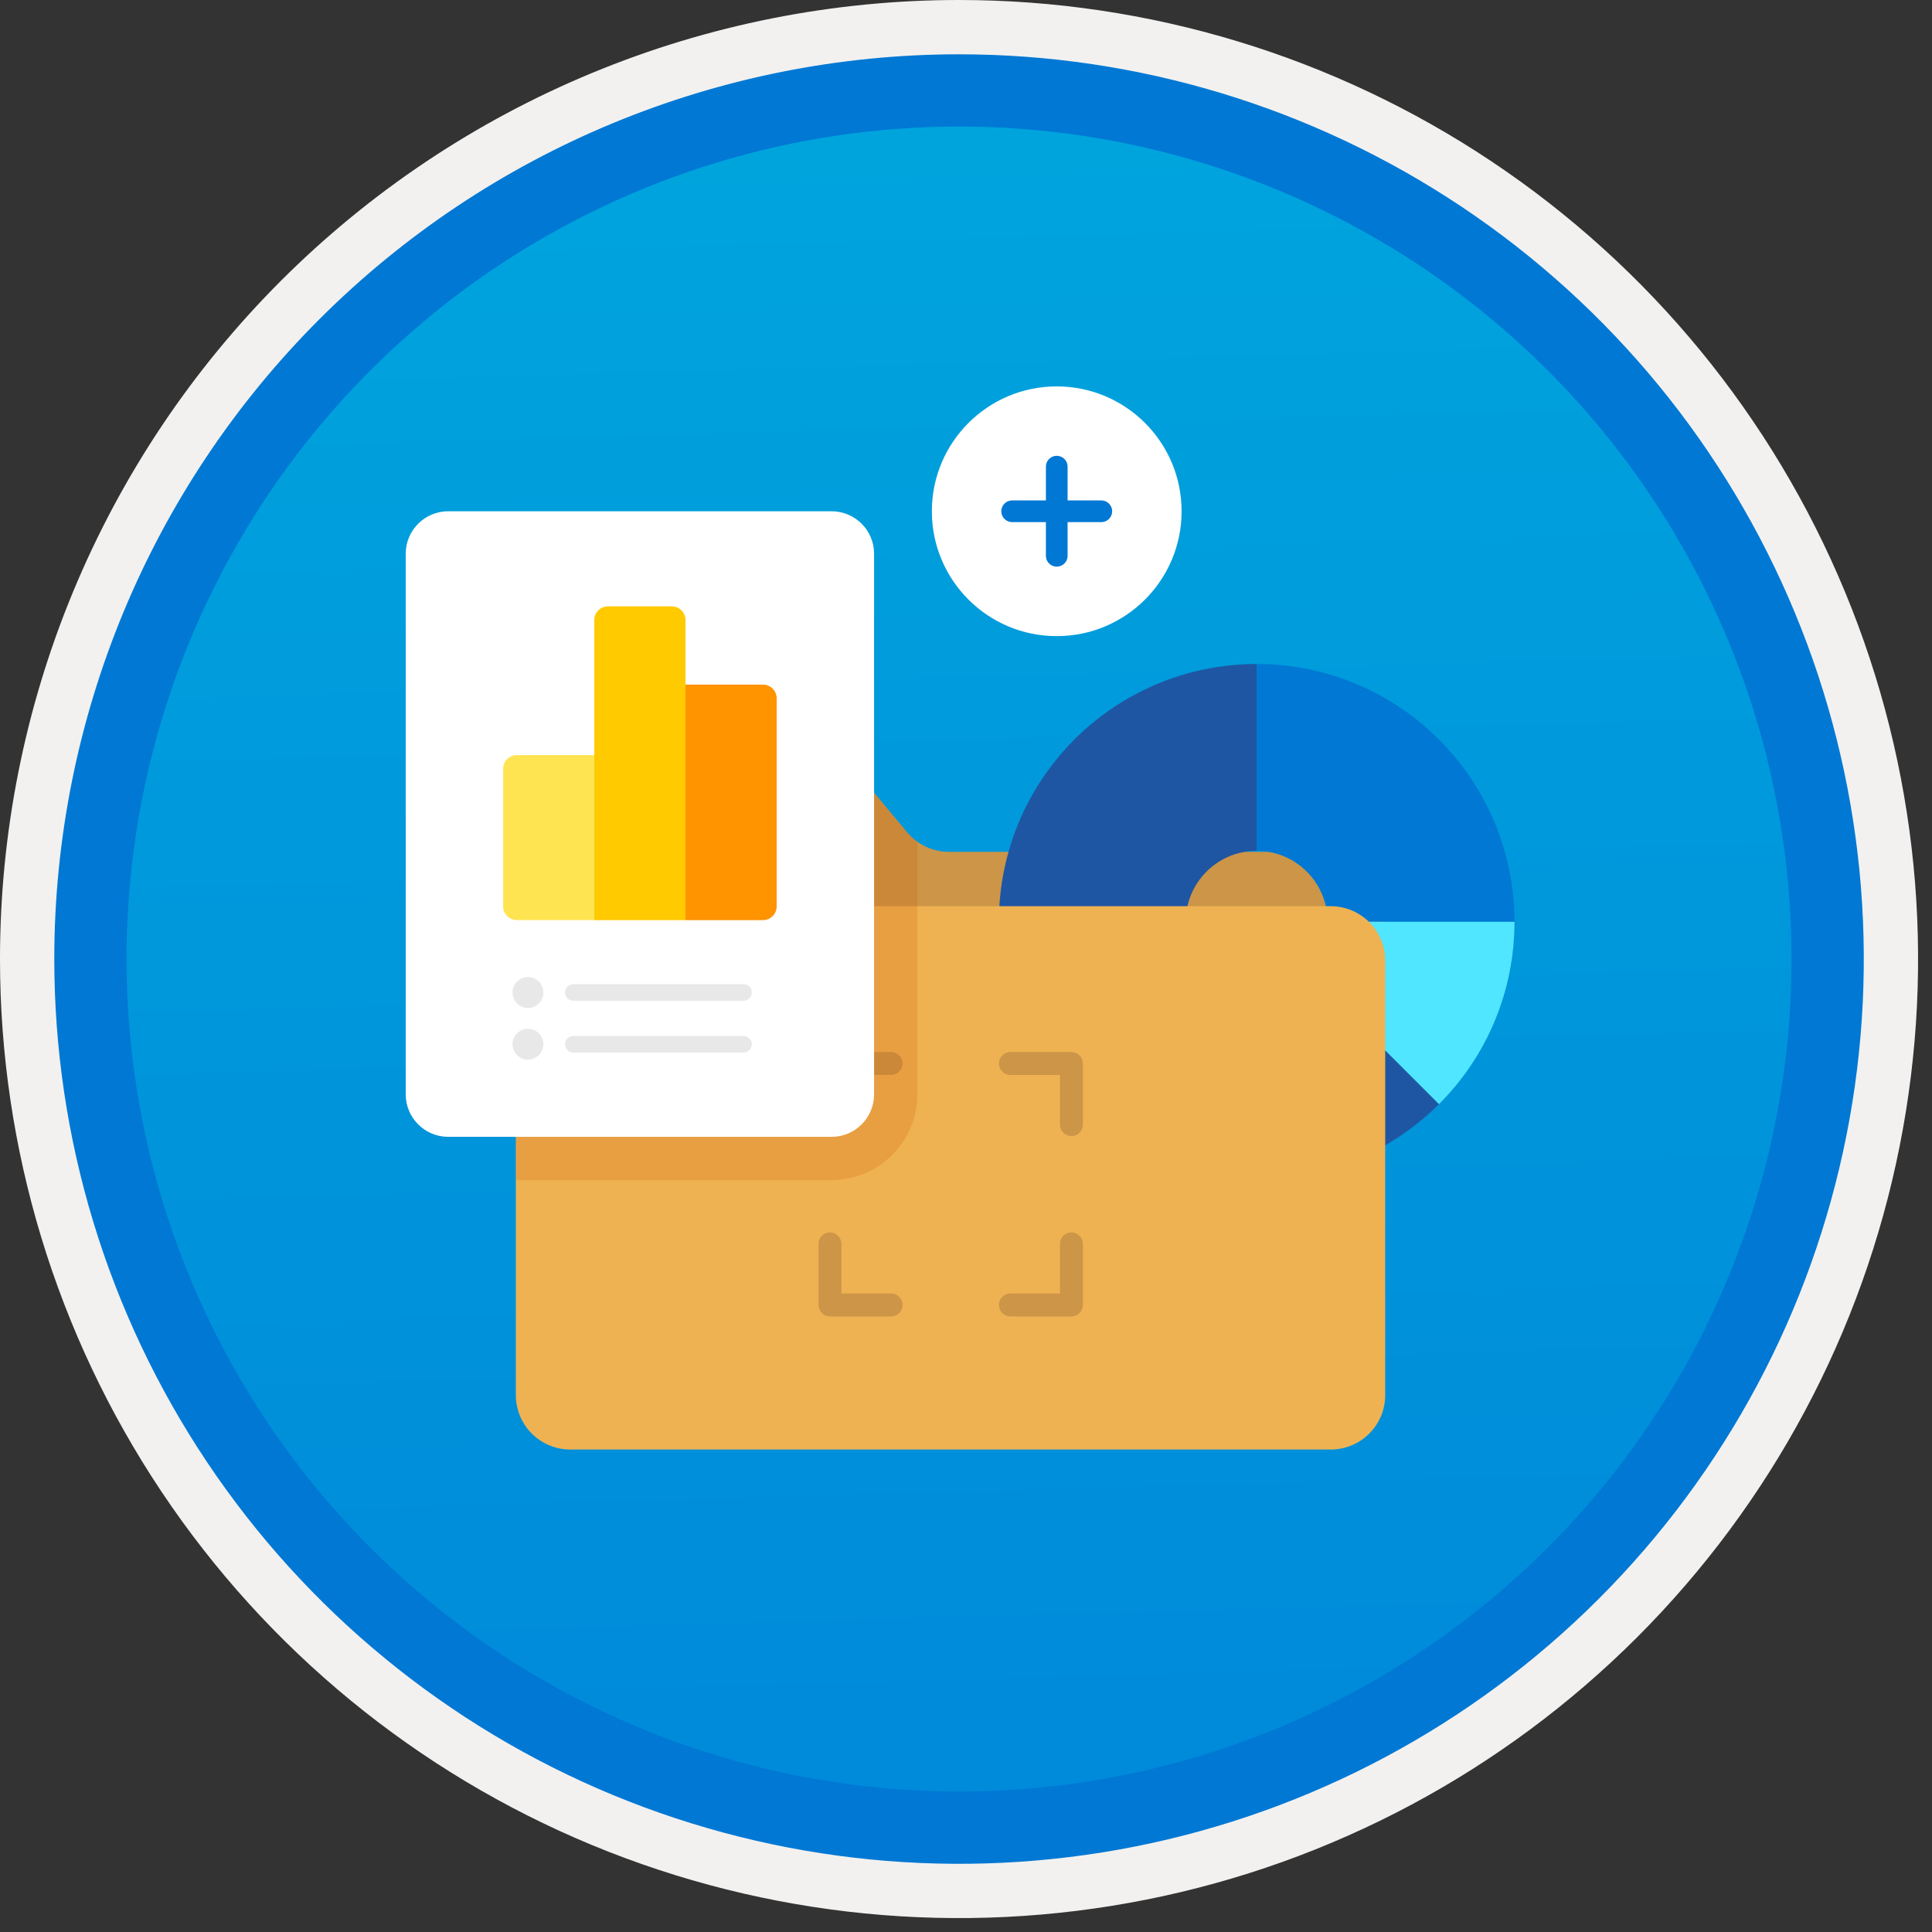 <svg width="100" height="100" viewBox="0 0 100 100" fill="none" xmlns="http://www.w3.org/2000/svg">
<rect x="0" y="0" width="100" height="100" fill="#333333" stroke="none"/>
<g clip-path="url(#clip0)">
<path d="M49.64 96.45C40.382 96.45 31.332 93.705 23.634 88.561C15.936 83.418 9.936 76.107 6.393 67.553C2.85 59 1.923 49.588 3.73 40.508C5.536 31.428 9.994 23.087 16.54 16.54C23.087 9.994 31.428 5.536 40.508 3.73C49.588 1.923 59 2.85 67.553 6.393C76.107 9.936 83.418 15.936 88.561 23.634C93.705 31.332 96.45 40.382 96.45 49.64C96.451 55.787 95.24 61.875 92.888 67.554C90.535 73.234 87.088 78.394 82.741 82.741C78.394 87.088 73.234 90.535 67.554 92.888C61.875 95.24 55.787 96.451 49.64 96.45V96.45Z" fill="url(#paint0_linear)"/>
<path fill-rule="evenodd" clip-rule="evenodd" d="M95.54 49.64C95.54 58.718 92.848 67.593 87.805 75.141C82.761 82.689 75.592 88.572 67.205 92.046C58.818 95.52 49.589 96.429 40.685 94.658C31.782 92.887 23.603 88.515 17.184 82.096C10.765 75.677 6.393 67.498 4.622 58.595C2.851 49.691 3.76 40.462 7.234 32.075C10.708 23.688 16.591 16.519 24.139 11.476C31.688 6.432 40.562 3.74 49.64 3.74C55.668 3.74 61.636 4.927 67.205 7.234C72.774 9.541 77.834 12.921 82.096 17.184C86.359 21.446 89.739 26.506 92.046 32.075C94.353 37.644 95.54 43.612 95.54 49.64V49.64ZM49.64 3.62732e-07C59.458 3.62732e-07 69.055 2.911 77.219 8.366C85.382 13.82 91.744 21.573 95.501 30.644C99.258 39.714 100.242 49.695 98.326 59.324C96.411 68.954 91.683 77.799 84.741 84.741C77.799 91.683 68.954 96.411 59.324 98.326C49.695 100.242 39.714 99.258 30.644 95.501C21.573 91.744 13.82 85.382 8.366 77.219C2.911 69.055 3.62732e-07 59.458 3.62732e-07 49.64C-0.001 43.121 1.283 36.666 3.777 30.643C6.271 24.62 9.928 19.147 14.537 14.537C19.147 9.928 24.62 6.271 30.643 3.777C36.666 1.283 43.121 -0.001 49.64 3.62732e-07V3.62732e-07Z" fill="#F2F1F0"/>
<path fill-rule="evenodd" clip-rule="evenodd" d="M92.73 49.641C92.73 58.163 90.202 66.494 85.468 73.58C80.733 80.666 74.003 86.189 66.129 89.451C58.256 92.712 49.592 93.565 41.233 91.903C32.874 90.24 25.197 86.136 19.17 80.11C13.144 74.084 9.04 66.406 7.378 58.047C5.715 49.688 6.568 41.024 9.83 33.151C13.091 25.277 18.614 18.547 25.7 13.813C32.786 9.078 41.117 6.551 49.64 6.551C55.298 6.55 60.902 7.665 66.13 9.83C71.358 11.995 76.108 15.169 80.11 19.171C84.111 23.172 87.285 27.922 89.45 33.15C91.616 38.378 92.73 43.982 92.73 49.641V49.641ZM49.64 2.811C58.902 2.811 67.956 5.557 75.657 10.703C83.358 15.849 89.36 23.162 92.905 31.72C96.449 40.277 97.377 49.693 95.57 58.777C93.763 67.861 89.303 76.205 82.753 82.754C76.204 89.304 67.86 93.764 58.776 95.571C49.691 97.378 40.276 96.45 31.718 92.906C23.161 89.361 15.848 83.359 10.702 75.658C5.556 67.957 2.81 58.903 2.81 49.641C2.811 37.221 7.745 25.31 16.527 16.528C25.309 7.746 37.22 2.812 49.64 2.811V2.811Z" fill="#0078D4"/>
<path fill-rule="evenodd" clip-rule="evenodd" d="M42.96 39.871H29.512C28.767 39.873 28.053 40.17 27.526 40.697C26.999 41.224 26.702 41.938 26.7 42.684V49.715H71.698V46.902C71.696 46.157 71.399 45.443 70.872 44.916C70.345 44.389 69.631 44.092 68.886 44.09H49.11C48.698 44.09 48.291 43.999 47.917 43.824C47.544 43.649 47.214 43.395 46.95 43.078L45.121 40.883C44.857 40.566 44.526 40.312 44.153 40.137C43.78 39.962 43.372 39.871 42.96 39.871V39.871Z" fill="#CC9547"/>
<path d="M65.045 34.367C62.85 34.367 60.69 34.908 58.755 35.943C56.819 36.977 55.169 38.473 53.95 40.298C52.73 42.123 51.98 44.22 51.765 46.404C51.55 48.588 51.877 50.791 52.717 52.818C53.556 54.846 54.883 56.635 56.58 58.027C58.276 59.419 60.29 60.371 62.442 60.8C64.594 61.228 66.819 61.118 68.919 60.481C71.019 59.844 72.93 58.699 74.481 57.147L67.641 50.307C67.214 50.734 66.689 51.05 66.111 51.225C65.533 51.4 64.92 51.43 64.328 51.312C63.736 51.195 63.182 50.933 62.715 50.549C62.248 50.166 61.883 49.674 61.652 49.116C61.421 48.558 61.331 47.952 61.39 47.35C61.449 46.749 61.656 46.172 61.992 45.67C62.327 45.168 62.782 44.757 63.314 44.472C63.847 44.187 64.442 44.039 65.045 44.039V34.367L65.045 34.367Z" fill="#1F56A3"/>
<path d="M68.718 47.712H78.389C78.389 44.172 76.983 40.778 74.481 38.276C71.978 35.773 68.584 34.367 65.045 34.367V44.039C66.019 44.04 66.952 44.427 67.641 45.116C68.329 45.804 68.717 46.738 68.718 47.712Z" fill="#0078D4"/>
<path d="M68.718 47.713V47.713C68.719 48.195 68.624 48.673 68.439 49.118C68.254 49.564 67.983 49.968 67.641 50.309L74.481 57.149C75.722 55.911 76.706 54.44 77.377 52.821C78.047 51.201 78.391 49.466 78.389 47.713H68.718Z" fill="#50E6FF"/>
<path fill-rule="evenodd" clip-rule="evenodd" d="M71.698 72.216C71.696 72.961 71.399 73.675 70.872 74.202C70.345 74.729 69.631 75.026 68.886 75.028H29.512C28.767 75.026 28.053 74.729 27.526 74.202C26.999 73.675 26.702 72.961 26.7 72.216V49.717C26.702 48.971 26.999 48.257 27.526 47.73C28.053 47.203 28.767 46.907 29.512 46.904H68.886C69.631 46.906 70.345 47.203 70.872 47.73C71.399 48.257 71.696 48.971 71.698 49.717L71.698 72.216Z" fill="#EFB252"/>
<path d="M55.456 68.138H52.293C52.136 68.137 51.986 68.074 51.875 67.963C51.765 67.852 51.703 67.701 51.703 67.545C51.703 67.388 51.765 67.237 51.875 67.126C51.986 67.015 52.136 66.952 52.293 66.951H54.863V64.382C54.864 64.225 54.927 64.075 55.038 63.964C55.149 63.853 55.299 63.791 55.456 63.791C55.613 63.791 55.764 63.853 55.875 63.964C55.986 64.075 56.049 64.225 56.049 64.382V67.545C56.049 67.702 55.987 67.853 55.876 67.964C55.764 68.075 55.614 68.138 55.456 68.138V68.138Z" fill="#CC9547"/>
<path d="M46.122 68.138H42.959C42.801 68.138 42.651 68.075 42.539 67.964C42.428 67.853 42.366 67.702 42.366 67.545V64.382C42.366 64.225 42.429 64.075 42.54 63.964C42.651 63.853 42.802 63.791 42.959 63.791C43.116 63.791 43.266 63.853 43.377 63.964C43.488 64.075 43.551 64.225 43.552 64.382V66.951H46.122C46.2 66.951 46.277 66.966 46.35 66.996C46.422 67.025 46.487 67.069 46.543 67.124C46.598 67.179 46.642 67.245 46.672 67.317C46.702 67.389 46.718 67.466 46.718 67.545C46.718 67.623 46.702 67.7 46.672 67.772C46.642 67.844 46.598 67.91 46.543 67.965C46.487 68.02 46.422 68.064 46.35 68.093C46.277 68.123 46.2 68.138 46.122 68.138V68.138Z" fill="#CC9547"/>
<path d="M42.959 58.802C42.801 58.802 42.651 58.74 42.539 58.629C42.428 58.517 42.366 58.367 42.366 58.209V55.046C42.366 54.889 42.428 54.738 42.539 54.627C42.651 54.516 42.801 54.453 42.959 54.453H46.122C46.2 54.453 46.277 54.468 46.35 54.498C46.422 54.527 46.487 54.571 46.543 54.626C46.598 54.681 46.642 54.746 46.672 54.819C46.702 54.891 46.718 54.968 46.718 55.046C46.718 55.124 46.702 55.202 46.672 55.274C46.642 55.346 46.598 55.411 46.543 55.467C46.487 55.522 46.422 55.565 46.35 55.595C46.277 55.624 46.2 55.64 46.122 55.639H43.552V58.209C43.552 58.367 43.489 58.517 43.378 58.629C43.267 58.74 43.116 58.802 42.959 58.802V58.802Z" fill="#CC9547"/>
<path d="M55.456 58.802C55.299 58.802 55.148 58.74 55.037 58.629C54.926 58.517 54.863 58.367 54.863 58.209V55.639H52.293C52.136 55.639 51.986 55.576 51.875 55.465C51.765 55.353 51.703 55.203 51.703 55.046C51.703 54.889 51.765 54.739 51.875 54.628C51.986 54.517 52.136 54.454 52.293 54.453H55.456C55.614 54.453 55.764 54.516 55.876 54.627C55.987 54.738 56.049 54.889 56.049 55.046V58.209C56.049 58.367 55.987 58.517 55.876 58.629C55.764 58.74 55.614 58.802 55.456 58.802V58.802Z" fill="#CC9547"/>
<path opacity="0.2" fill-rule="evenodd" clip-rule="evenodd" d="M47.487 43.562C47.288 43.424 47.107 43.262 46.95 43.078L45.121 40.883C44.857 40.566 44.527 40.312 44.154 40.137C43.78 39.962 43.373 39.871 42.961 39.871H29.513C28.767 39.873 28.053 40.17 27.526 40.697C26.999 41.224 26.702 41.938 26.7 42.684V43.354V61.084H43.043C44.221 61.083 45.351 60.614 46.184 59.781C47.017 58.948 47.485 57.818 47.487 56.64V49.715H47.487L47.487 43.562Z" fill="#D15900"/>
<path d="M43.042 26.463H23.199C21.985 26.463 21 27.448 21 28.662V56.642C21 57.857 21.985 58.842 23.199 58.842H43.042C44.257 58.842 45.242 57.857 45.242 56.642V28.662C45.242 27.448 44.257 26.463 43.042 26.463Z" fill="white"/>
<path d="M26.75 39.084H30.762V47.623H26.75C26.562 47.623 26.382 47.548 26.249 47.415C26.116 47.282 26.042 47.103 26.042 46.915V39.792C26.042 39.604 26.116 39.424 26.249 39.291C26.382 39.158 26.562 39.084 26.75 39.084V39.084Z" fill="#FFE452"/>
<path d="M31.469 31.385H34.773C34.961 31.385 35.141 31.459 35.273 31.592C35.406 31.725 35.481 31.905 35.481 32.092V47.626H30.761V32.092C30.761 31.999 30.779 31.907 30.815 31.822C30.851 31.736 30.903 31.658 30.968 31.592C31.034 31.526 31.112 31.474 31.198 31.439C31.284 31.403 31.376 31.385 31.469 31.385Z" fill="#FFCA00"/>
<path d="M35.481 35.435H39.493C39.681 35.435 39.861 35.51 39.993 35.643C40.126 35.776 40.2 35.956 40.2 36.143V46.918C40.2 47.106 40.126 47.286 39.993 47.418C39.861 47.551 39.681 47.626 39.493 47.626H35.481V35.435Z" fill="#FF9300"/>
<path d="M29.677 51.371H38.484" stroke="#E8E8E8" stroke-width="0.858" stroke-miterlimit="10" stroke-linecap="round"/>
<path d="M27.327 52.171C27.768 52.171 28.125 51.813 28.125 51.373C28.125 50.932 27.768 50.574 27.327 50.574C26.886 50.574 26.529 50.932 26.529 51.373C26.529 51.813 26.886 52.171 27.327 52.171Z" fill="#E8E8E8"/>
<path d="M29.677 54.051H38.484" stroke="#E8E8E8" stroke-width="0.858" stroke-miterlimit="10" stroke-linecap="round"/>
<path d="M27.327 54.846C27.768 54.846 28.125 54.489 28.125 54.048C28.125 53.607 27.768 53.25 27.327 53.25C26.886 53.25 26.529 53.607 26.529 54.048C26.529 54.489 26.886 54.846 27.327 54.846Z" fill="#E8E8E8"/>
<path d="M54.696 32.926C58.266 32.926 61.159 30.032 61.159 26.463C61.159 22.894 58.266 20 54.696 20C51.127 20 48.233 22.894 48.233 26.463C48.233 30.032 51.127 32.926 54.696 32.926Z" fill="white"/>
<path d="M54.697 24.154V28.768" stroke="#0078D4" stroke-width="1.122" stroke-miterlimit="10" stroke-linecap="round"/>
<path d="M52.389 26.463H57.003" stroke="#0078D4" stroke-width="1.122" stroke-miterlimit="10" stroke-linecap="round"/>
</g>
<defs>
<linearGradient id="paint0_linear" x1="47.87" y1="-15.153" x2="51.852" y2="130.615" gradientUnits="userSpaceOnUse">
<stop stop-color="#00ABDE"/>
<stop offset="1" stop-color="#007ED8"/>
</linearGradient>
<clipPath id="clip0">
<rect width="99.28" height="99.28" fill="white"/>
</clipPath>
</defs>
</svg>
